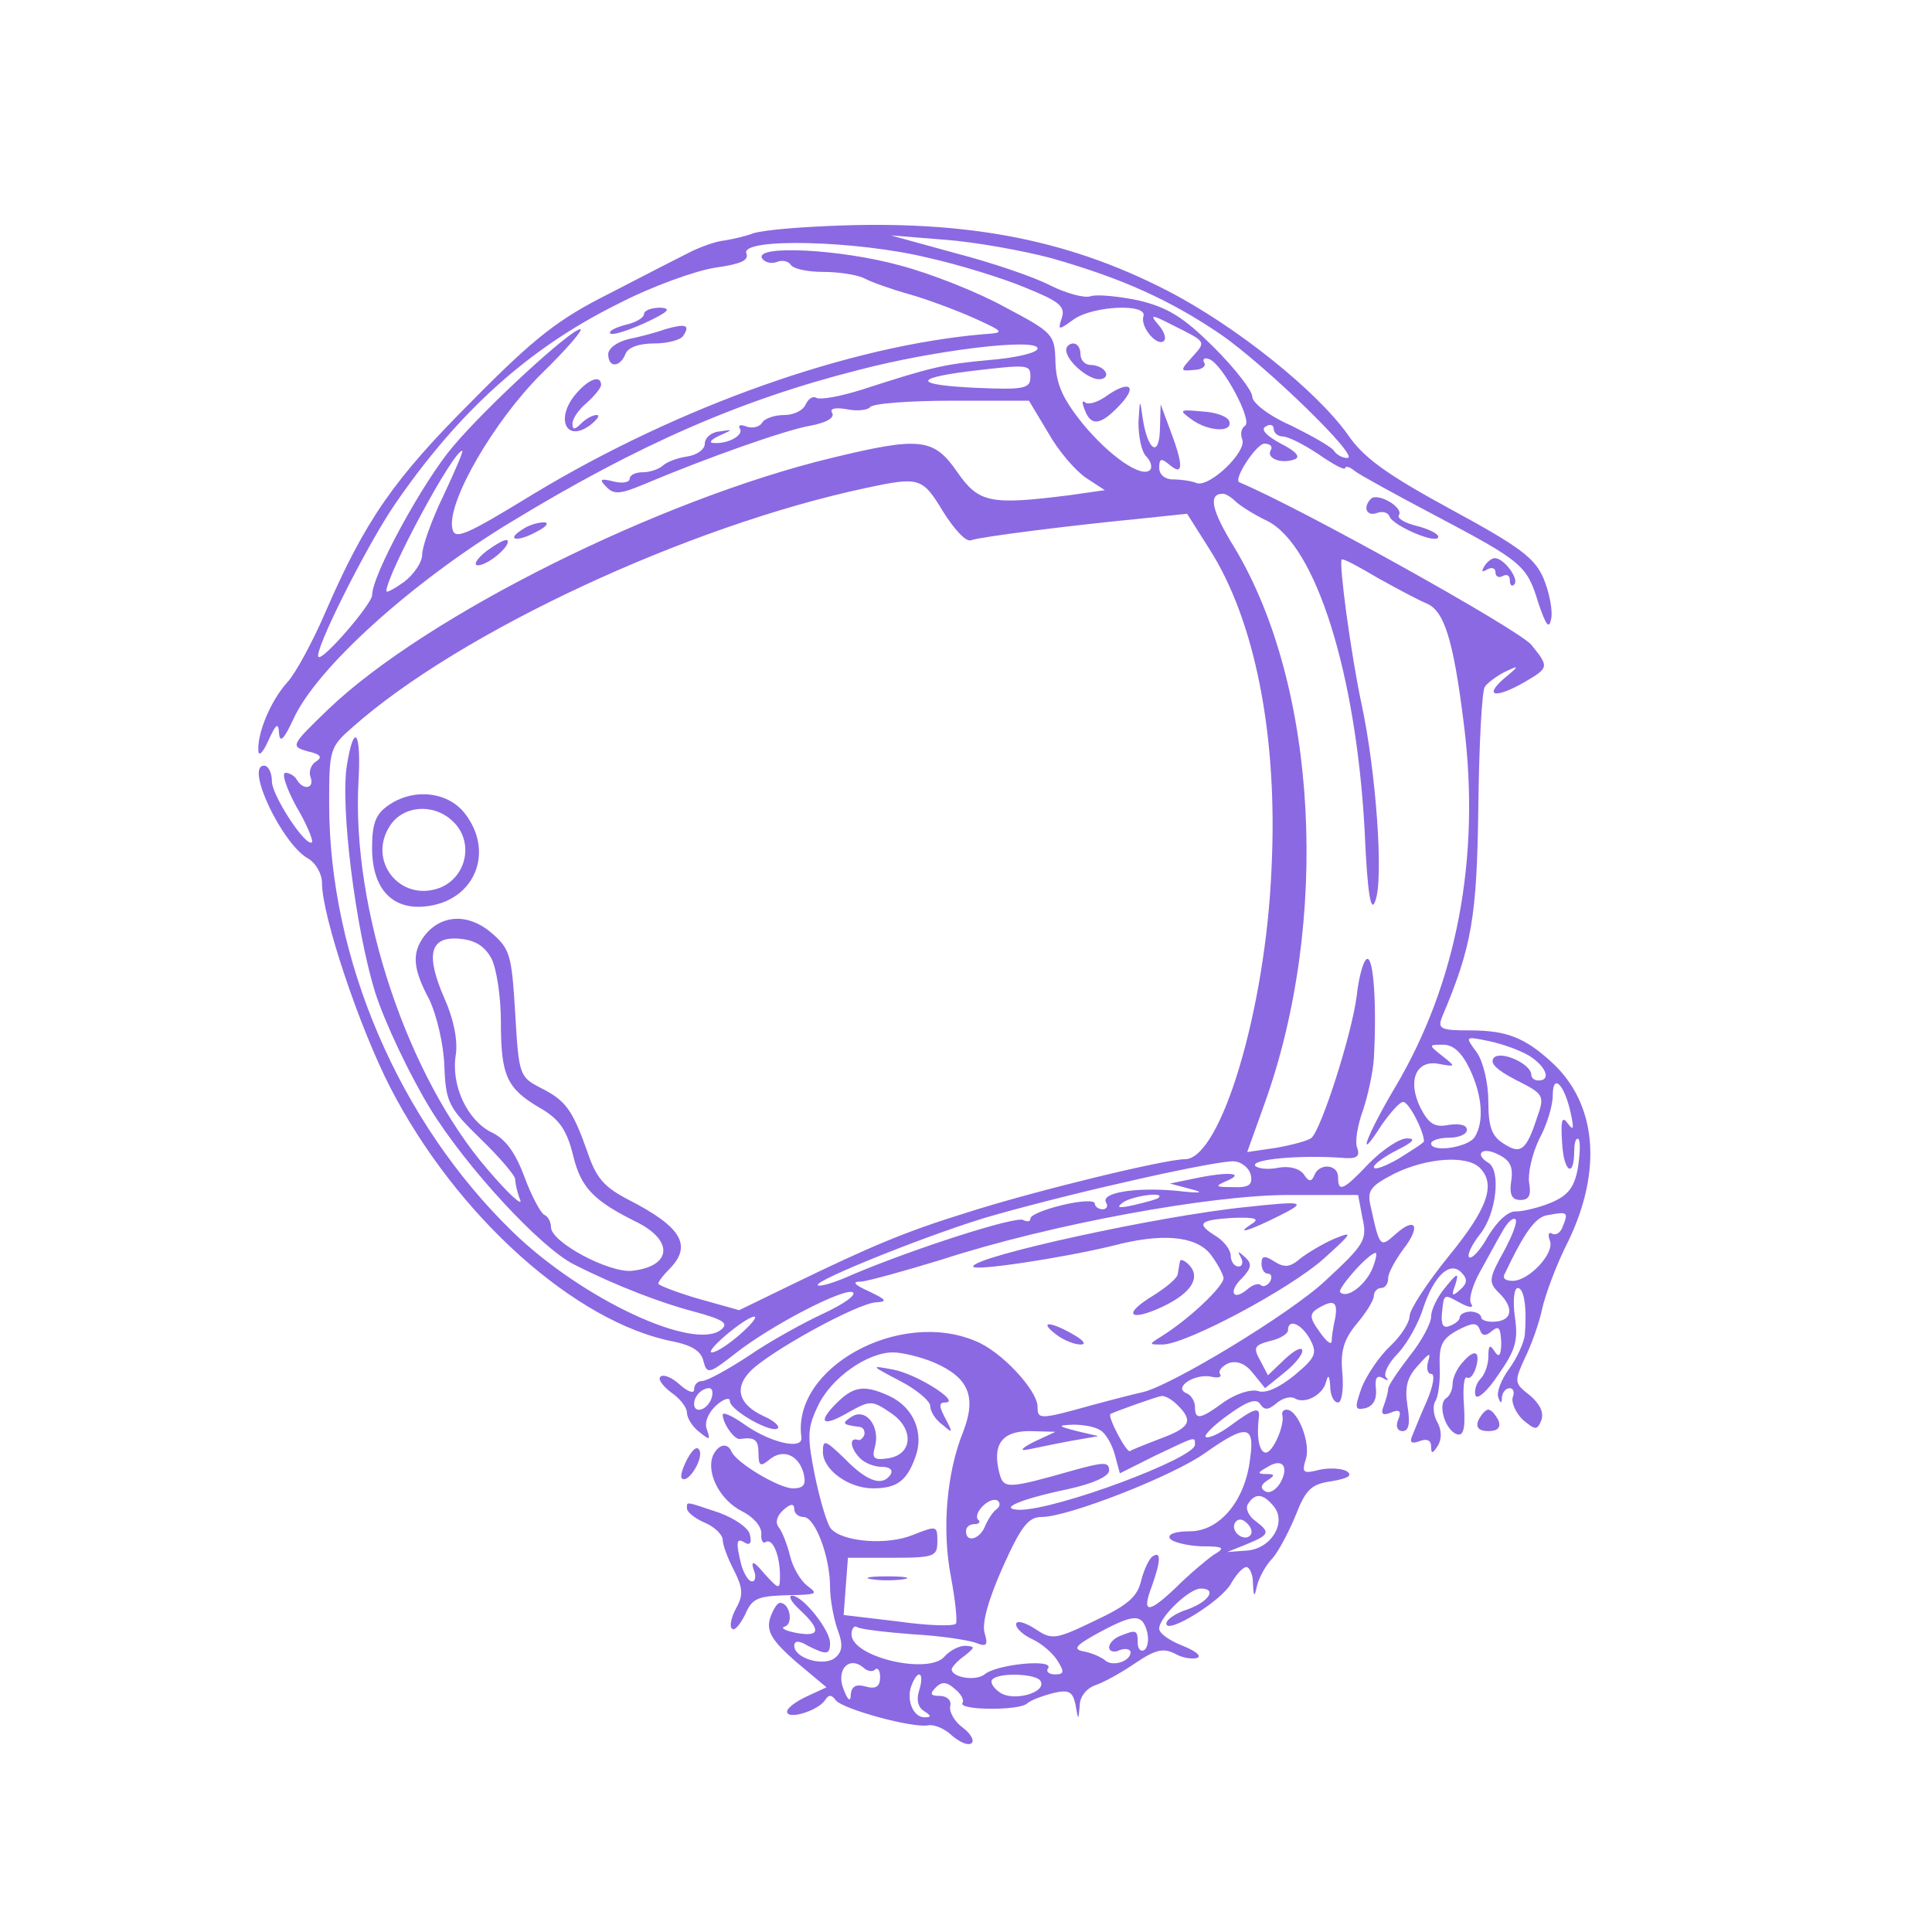<?xml version="1.0" standalone="no"?>
<!DOCTYPE svg PUBLIC "-//W3C//DTD SVG 20010904//EN"
 "http://www.w3.org/TR/2001/REC-SVG-20010904/DTD/svg10.dtd">
<svg version="1.0" xmlns="http://www.w3.org/2000/svg"
 width="270pt" height="270pt" viewBox="0 0 270 270"
 preserveAspectRatio="xMidYMid meet">
<g transform="translate(0,270) scale(0.1,-0.1)"
fill="#8b69e2" stroke="none">
<path d="M1135 2383 c-38 -2 -77 -6 -85 -10 -8 -3 -25 -7 -37 -9 -12 -1 -34
-9 -48 -16 -14 -7 -65 -33 -113 -58 -72 -36 -105 -62 -192 -150 -109 -109
-149 -166 -205 -295 -18 -42 -42 -86 -53 -98 -23 -25 -42 -70 -41 -95 0 -10 6
-5 14 13 11 24 14 26 15 10 1 -14 7 -8 20 20 32 71 166 192 305 276 176 107
319 170 485 212 107 28 250 45 250 30 0 -6 -30 -13 -66 -16 -66 -6 -82 -10
-181 -42 -29 -9 -56 -14 -62 -11 -5 3 -11 -1 -15 -9 -3 -8 -16 -15 -30 -15
-14 0 -28 -5 -31 -11 -4 -6 -14 -8 -22 -5 -8 3 -12 2 -9 -3 6 -9 -17 -22 -37
-20 -7 0 -3 5 8 10 20 9 20 9 0 6 -11 -1 -20 -9 -20 -17 0 -8 -11 -16 -25 -18
-14 -2 -29 -8 -34 -13 -6 -5 -18 -9 -28 -9 -10 0 -18 -4 -18 -9 0 -5 -10 -7
-22 -4 -19 5 -21 3 -11 -7 10 -11 19 -11 50 2 95 40 201 77 235 83 22 4 35 11
31 18 -4 6 4 8 21 5 14 -3 29 -1 32 3 3 5 54 9 114 9 l108 0 27 -45 c14 -25
38 -53 53 -63 l26 -17 -49 -7 c-111 -14 -127 -11 -157 32 -33 48 -52 50 -176
20 -240 -58 -566 -220 -703 -351 -53 -51 -53 -52 -29 -59 18 -4 21 -8 12 -14
-7 -4 -11 -14 -8 -22 6 -16 -10 -19 -19 -4 -3 6 -11 10 -16 10 -6 0 1 -21 15
-47 15 -25 24 -48 22 -50 -8 -8 -56 65 -56 85 0 12 -5 22 -11 22 -27 0 26
-111 62 -130 10 -6 19 -21 19 -34 0 -46 52 -201 95 -285 93 -181 260 -330 397
-356 24 -5 38 -13 41 -27 5 -19 8 -18 44 10 49 39 153 93 165 86 5 -4 -14 -17
-42 -30 -28 -13 -75 -39 -104 -59 -29 -19 -58 -35 -65 -35 -6 0 -11 -5 -11
-12 0 -6 -9 -3 -20 7 -11 10 -23 15 -27 11 -4 -3 3 -13 15 -22 12 -8 22 -21
22 -28 0 -8 8 -20 17 -27 15 -12 16 -12 11 3 -4 9 1 23 13 34 10 9 19 12 19 6
0 -13 59 -46 67 -38 3 3 -6 11 -20 17 -34 16 -41 38 -20 61 24 27 153 98 178
98 16 1 13 4 -10 15 -22 10 -25 14 -11 14 10 1 61 15 113 31 151 49 374 90
484 90 l97 0 6 -32 c7 -31 3 -37 -52 -88 -49 -46 -219 -149 -257 -156 -5 -1
-37 -9 -70 -18 -72 -20 -75 -20 -75 -2 0 23 -51 78 -87 92 -107 45 -257 -38
-243 -135 2 -18 -45 -7 -82 20 -16 11 -28 16 -28 12 0 -12 16 -35 24 -34 21 3
26 -1 26 -20 0 -18 3 -19 15 -9 19 16 41 7 48 -19 4 -16 0 -21 -15 -21 -19 0
-80 36 -86 52 -6 13 -19 9 -26 -7 -9 -25 11 -62 41 -77 16 -8 27 -21 27 -31
-1 -9 2 -15 6 -12 10 6 20 -19 20 -47 0 -20 -1 -20 -22 3 -14 17 -19 19 -15 6
4 -9 3 -17 -2 -17 -5 0 -11 10 -15 23 -8 32 -7 39 5 31 7 -4 10 0 7 11 -1 9
-21 23 -43 31 -48 16 -45 16 -45 6 0 -5 11 -14 25 -20 14 -6 25 -17 25 -24 0
-7 7 -26 16 -43 12 -24 13 -34 3 -52 -7 -13 -10 -26 -6 -29 3 -4 11 5 18 19
11 25 17 27 74 28 26 1 28 2 13 13 -9 7 -20 25 -24 42 -4 16 -11 34 -16 40 -5
7 -2 16 7 24 10 9 15 9 15 1 0 -6 6 -11 13 -11 16 0 37 -55 37 -98 0 -17 5
-43 10 -58 8 -21 8 -31 -2 -40 -15 -14 -58 -2 -58 16 0 7 6 8 19 0 26 -13 31
-13 31 4 0 18 -38 66 -53 66 -6 0 -1 -9 11 -20 30 -28 28 -38 -5 -32 -16 3
-23 7 -16 9 12 4 7 33 -7 33 -4 0 -10 -10 -14 -22 -5 -18 3 -31 36 -60 l43
-36 -28 -13 c-15 -7 -27 -16 -27 -21 0 -12 43 1 53 16 5 8 9 8 15 0 8 -12 109
-40 130 -35 8 1 23 -5 33 -15 11 -9 22 -14 27 -10 4 4 -2 14 -13 22 -11 8 -19
22 -17 30 2 8 -5 14 -15 14 -13 0 -14 3 -5 12 8 8 15 8 26 -2 9 -7 14 -16 11
-20 -6 -10 77 -11 90 -1 5 5 22 11 37 15 22 5 27 2 31 -16 4 -23 4 -23 6 -1 0
12 10 24 22 28 12 4 37 18 56 31 28 19 39 21 55 13 10 -6 24 -8 31 -6 7 3 -3
10 -20 17 -18 7 -33 17 -33 24 0 16 42 56 58 56 23 0 12 -18 -18 -29 -16 -5
-30 -14 -30 -20 0 -16 78 32 91 57 7 12 16 22 21 22 4 0 9 -10 9 -22 1 -21 2
-21 6 -3 3 11 12 28 22 38 9 11 23 38 32 60 14 36 22 43 50 47 23 4 30 8 21
14 -7 4 -24 5 -38 2 -23 -6 -25 -4 -19 15 7 22 -11 69 -27 69 -4 0 -7 -3 -6
-7 4 -14 -13 -53 -23 -53 -9 0 -13 21 -10 47 3 18 -5 16 -39 -9 -16 -12 -32
-19 -35 -16 -3 2 12 17 32 31 26 19 39 23 44 15 6 -9 11 -9 23 1 8 7 19 10 25
7 14 -9 39 4 44 22 3 12 5 10 6 -5 0 -13 5 -23 11 -23 5 0 8 18 6 41 -3 31 2
47 20 69 13 15 24 33 24 39 0 6 5 11 10 11 6 0 10 6 10 14 0 7 10 25 21 40 25
32 18 47 -11 21 -21 -19 -22 -18 -34 37 -6 24 -2 30 33 48 45 22 101 26 119 8
23 -23 11 -57 -43 -123 -30 -37 -55 -75 -55 -84 0 -9 -12 -28 -27 -42 -16 -15
-33 -41 -40 -58 -10 -29 -10 -32 5 -29 11 3 16 12 15 26 -2 16 1 21 10 16 6
-4 9 -3 4 1 -4 5 3 20 17 34 13 14 29 43 35 63 15 45 37 66 53 50 9 -9 9 -15
-1 -24 -12 -11 -13 -9 -7 7 5 17 3 17 -14 -4 -11 -13 -20 -31 -20 -41 0 -9
-13 -34 -30 -55 -16 -21 -30 -41 -30 -46 0 -4 -3 -15 -6 -23 -5 -12 -2 -15 10
-10 12 5 15 2 10 -10 -4 -9 -1 -16 6 -16 9 0 11 11 7 35 -4 26 -1 40 15 57 15
17 18 19 14 6 -3 -10 -1 -18 4 -18 6 0 3 -17 -6 -38 -9 -20 -18 -43 -21 -50
-3 -8 0 -10 11 -6 10 4 16 1 16 -7 0 -11 2 -11 9 0 6 9 6 22 0 33 -6 10 -7 24
-3 30 4 6 7 28 6 48 -1 30 3 39 25 51 21 11 27 11 31 1 3 -9 8 -10 17 -2 10 8
12 4 13 -16 0 -18 -3 -22 -9 -13 -7 11 -9 9 -9 -7 0 -11 -5 -25 -11 -31 -6 -6
-9 -17 -7 -23 2 -7 17 6 32 29 24 34 28 48 23 81 -3 22 -1 40 4 40 9 0 13 -27
10 -65 -1 -11 -11 -33 -22 -48 -11 -15 -18 -33 -15 -40 3 -9 5 -9 5 1 1 6 5
12 11 12 5 0 7 -6 4 -13 -2 -7 4 -21 14 -31 18 -15 20 -15 26 -1 4 11 -2 23
-16 35 -22 17 -22 19 -7 52 9 18 20 49 24 68 4 19 20 63 37 96 48 100 39 193
-24 250 -37 34 -63 44 -113 44 -41 0 -46 2 -40 18 42 99 49 140 51 294 1 87 5
162 9 168 3 5 16 15 28 21 21 10 21 9 -2 -10 -28 -25 -10 -27 30 -4 34 20 34
21 9 52 -19 22 -322 191 -408 227 -9 4 24 54 35 54 8 0 12 -4 9 -9 -7 -11 14
-20 33 -13 9 3 3 11 -19 22 -20 11 -29 20 -21 24 6 4 11 2 11 -3 0 -6 6 -11
13 -11 7 0 29 -11 50 -25 20 -14 37 -23 37 -19 0 3 6 2 13 -4 6 -5 57 -33 112
-62 123 -65 129 -70 145 -123 11 -32 15 -37 18 -21 2 12 -3 37 -11 56 -12 28
-33 44 -129 96 -90 49 -122 72 -144 104 -43 61 -156 152 -253 202 -144 74
-291 101 -496 89z m335 -44 c98 -28 165 -58 237 -107 63 -44 195 -172 176
-172 -7 0 -14 4 -18 9 -3 6 -30 21 -60 36 -32 14 -55 32 -55 41 0 8 -24 39
-53 68 -42 42 -64 56 -105 66 -29 6 -59 9 -68 6 -8 -3 -34 4 -56 15 -23 12
-82 32 -132 45 l-91 25 75 -6 c41 -3 109 -15 150 -26z m-174 1 c45 -10 106
-29 137 -42 47 -19 56 -26 51 -42 -6 -18 -5 -18 17 -2 28 19 103 22 97 4 -5
-15 20 -44 29 -34 3 3 0 13 -8 22 -13 15 -10 15 21 -1 46 -23 46 -22 26 -44
-17 -19 -17 -20 2 -18 11 0 18 5 15 10 -3 5 0 8 7 5 18 -6 61 -86 50 -93 -5
-3 -7 -11 -4 -19 7 -17 -46 -68 -64 -61 -7 3 -22 5 -33 5 -11 0 -19 7 -19 16
0 14 3 14 15 4 19 -16 19 0 0 50 l-13 35 -1 -35 c-1 -40 -17 -30 -24 15 -4 29
-4 28 -6 -5 0 -20 4 -41 11 -48 6 -6 9 -15 5 -19 -12 -11 -56 19 -94 65 -28
35 -37 55 -38 86 -1 39 -3 41 -71 77 -38 21 -104 47 -146 58 -83 23 -204 29
-193 10 4 -6 13 -8 21 -5 7 3 16 1 19 -4 4 -6 24 -10 46 -10 21 0 47 -4 57 -9
9 -5 37 -15 62 -22 25 -7 65 -22 90 -33 44 -20 45 -21 15 -23 -187 -16 -425
-100 -629 -223 -98 -60 -111 -65 -114 -48 -7 37 58 149 124 215 35 34 60 63
55 63 -13 0 -130 -107 -178 -164 -41 -48 -113 -179 -113 -208 -1 -13 -69 -92
-75 -86 -7 7 66 153 106 212 89 130 187 219 312 281 48 25 110 47 137 51 35 5
47 10 43 20 -8 22 154 18 253 -6z m144 -167 c0 -16 -9 -18 -76 -15 -85 4 -89
13 -11 23 85 10 87 10 87 -8z m-820 -165 c-17 -35 -30 -72 -30 -83 0 -11 -12
-28 -25 -38 -14 -10 -25 -16 -25 -13 0 22 93 196 106 196 2 0 -10 -28 -26 -62z
m698 -23 c15 -24 32 -43 39 -40 14 5 142 21 235 30 l67 7 31 -49 c64 -100 96
-262 87 -446 -8 -198 -71 -407 -121 -407 -28 0 -213 -45 -306 -75 -84 -26
-134 -47 -243 -100 l-74 -36 -57 16 c-31 9 -56 19 -56 21 0 3 7 12 15 20 33
33 18 59 -56 97 -35 18 -46 31 -58 67 -21 59 -30 72 -66 90 -29 15 -30 18 -35
104 -5 82 -7 90 -34 113 -32 27 -70 25 -93 -5 -18 -24 -16 -46 7 -89 10 -21
20 -62 21 -93 2 -51 6 -58 51 -102 26 -25 48 -51 48 -56 0 -6 3 -19 7 -29 4
-10 -17 9 -45 42 -112 129 -191 364 -181 543 4 69 -6 84 -16 24 -10 -58 12
-230 39 -318 14 -44 49 -117 77 -163 51 -83 155 -195 201 -218 59 -30 122 -54
168 -66 40 -11 49 -16 38 -25 -37 -31 -194 42 -291 136 -159 154 -257 382
-257 599 0 76 1 79 33 107 150 133 468 281 717 334 75 16 79 15 108 -33z m409
14 c5 -5 25 -18 44 -27 68 -34 124 -213 136 -431 4 -92 9 -118 15 -100 12 30
1 181 -19 274 -15 70 -32 197 -28 203 2 2 24 -10 51 -26 27 -15 57 -31 67 -35
25 -10 38 -49 53 -171 23 -185 -10 -360 -96 -505 -41 -69 -56 -111 -19 -53 12
17 25 32 30 32 8 0 29 -41 29 -55 0 -2 -16 -12 -35 -24 -19 -11 -35 -17 -35
-12 0 4 15 15 33 24 22 11 26 16 14 16 -10 1 -34 -15 -53 -34 -37 -39 -44 -42
-44 -20 0 18 -26 20 -33 3 -4 -10 -8 -10 -15 1 -6 8 -20 12 -36 9 -15 -3 -29
-1 -32 3 -5 9 63 15 120 11 21 -2 27 1 23 13 -4 8 0 32 8 54 7 21 14 54 15 72
4 71 0 139 -9 139 -5 0 -12 -24 -15 -52 -7 -54 -49 -185 -63 -198 -4 -4 -27
-10 -49 -14 l-41 -6 24 67 c92 255 75 584 -42 778 -32 52 -37 75 -16 75 4 0
12 -5 18 -11z m-1040 -639 c7 -14 13 -53 13 -88 0 -75 8 -93 54 -120 28 -16
38 -31 47 -67 11 -45 28 -63 91 -94 50 -26 46 -61 -9 -67 -32 -3 -113 40 -113
61 0 7 -4 15 -9 17 -5 2 -18 26 -28 53 -13 35 -27 54 -47 63 -33 17 -56 65
-49 108 3 20 -3 50 -16 79 -27 62 -20 87 22 83 22 -2 35 -11 44 -28z m1451
-136 c23 -15 30 -34 12 -34 -5 0 -10 3 -10 8 0 15 -42 34 -52 24 -7 -7 3 -17
30 -31 40 -20 41 -22 30 -53 -15 -46 -23 -52 -47 -36 -16 10 -21 23 -21 58 0
26 -7 56 -16 69 -17 23 -17 23 17 16 19 -4 44 -13 57 -21z m-84 -18 c18 -38
20 -74 7 -95 -10 -15 -61 -22 -61 -9 0 4 11 8 25 8 14 0 25 5 25 11 0 7 -10 9
-25 7 -20 -4 -28 1 -40 24 -19 39 -5 68 27 61 22 -4 23 -4 4 11 -20 16 -20 16
1 16 14 0 26 -11 37 -34z m141 -61 c5 -23 4 -26 -4 -15 -8 11 -10 5 -8 -26 2
-42 17 -52 17 -12 0 12 3 19 6 16 3 -3 2 -22 -1 -41 -5 -27 -14 -38 -38 -48
-17 -7 -39 -12 -48 -12 -11 1 -26 -13 -39 -34 -11 -20 -23 -33 -27 -30 -3 3 4
18 16 33 22 28 29 88 11 99 -20 12 -9 23 13 12 17 -8 22 -17 19 -37 -3 -20 1
-27 13 -27 12 0 15 7 12 24 -2 13 4 40 14 61 11 20 19 47 19 61 0 32 16 16 25
-24z m-447 -87 c3 -14 -3 -18 -25 -17 -25 0 -26 1 -8 9 26 11 1 13 -46 3 l-34
-7 30 -8 c20 -5 12 -6 -22 -2 -58 5 -106 -3 -97 -17 3 -5 0 -9 -5 -9 -6 0 -11
4 -11 8 0 5 -20 4 -45 -2 -25 -6 -45 -14 -45 -19 0 -4 -4 -5 -10 -2 -10 6
-153 -40 -238 -76 -24 -11 -47 -18 -49 -15 -7 6 168 76 247 98 124 35 314 77
335 75 11 -1 21 -10 23 -19z m-129 -32 c-2 -2 -17 -6 -34 -10 -22 -5 -26 -4
-15 4 14 9 59 15 49 6z m565 -40 c-3 -9 -10 -13 -15 -10 -5 3 -6 -2 -3 -10 7
-17 -29 -56 -52 -56 -9 0 -14 3 -12 8 29 61 44 82 62 84 27 5 28 4 20 -16z
m-83 -36 c-20 -36 -21 -42 -7 -56 22 -21 20 -39 -4 -41 -11 -1 -20 2 -20 6 0
4 -7 8 -15 8 -8 0 -15 -4 -15 -8 0 -4 -6 -9 -14 -12 -9 -4 -12 2 -11 16 3 30
2 29 26 16 13 -7 19 -7 15 -1 -4 6 2 26 12 44 10 18 24 44 31 56 7 13 15 21
19 18 3 -4 -5 -24 -17 -46z m-184 -25 c-11 -23 -35 -40 -44 -31 -5 4 38 53 49
55 3 1 1 -10 -5 -24z m-51 -67 c-3 -13 -5 -27 -5 -33 -1 -5 -8 1 -17 14 -14
19 -14 25 -3 32 23 14 29 10 25 -13z m-832 -23 c-16 -14 -33 -25 -39 -25 -12
0 46 49 59 50 5 0 -4 -11 -20 -25z m797 -7 c10 -19 8 -25 -22 -50 -21 -17 -40
-26 -51 -22 -10 3 -31 -4 -47 -15 -34 -25 -41 -26 -41 -7 0 8 -6 17 -12 19
-19 8 12 28 35 23 9 -2 15 -1 12 4 -3 4 3 11 12 15 12 4 24 -1 34 -14 l17 -21
26 21 c14 11 26 25 26 31 0 7 -11 1 -24 -11 l-24 -23 -11 21 c-10 18 -8 21 14
27 14 3 25 10 25 15 0 17 19 9 31 -13z m-526 -32 c49 -21 60 -48 41 -97 -23
-57 -30 -136 -17 -203 6 -32 9 -61 7 -65 -3 -4 -39 -3 -81 3 l-76 9 3 40 3 40
63 0 c58 0 62 2 62 23 0 22 -1 22 -34 9 -36 -15 -99 -10 -115 9 -5 6 -15 39
-22 73 -11 55 -11 67 4 98 18 39 69 75 105 75 12 0 38 -6 57 -14z m-311 -51
c-6 -16 -24 -21 -24 -7 0 11 11 22 21 22 5 0 6 -7 3 -15z m652 -9 c22 -22 17
-31 -23 -46 -21 -8 -41 -16 -44 -18 -5 -2 -32 49 -27 52 8 4 64 24 71 25 5 1
15 -5 23 -13z m-108 -35 c7 -4 16 -19 20 -34 l7 -26 50 25 c57 27 55 27 55 15
0 -19 -193 -91 -245 -91 -32 1 1 15 68 29 36 8 57 18 57 26 0 12 -7 12 -47 1
-95 -27 -100 -27 -106 -6 -11 41 3 60 42 60 l36 -1 -30 -14 c-16 -8 -21 -13
-10 -11 11 2 38 8 60 12 l40 7 -30 7 c-27 7 -28 8 -5 9 14 0 31 -3 38 -8z
m209 -40 c-7 -59 -43 -101 -84 -101 -20 0 -32 -4 -28 -10 3 -5 23 -10 43 -11
33 0 35 -2 18 -12 -10 -7 -34 -27 -53 -46 -39 -37 -48 -36 -33 3 12 34 13 49
1 41 -5 -3 -12 -18 -16 -33 -5 -23 -18 -35 -65 -57 -56 -27 -60 -27 -84 -11
-14 9 -26 12 -26 6 0 -6 10 -15 23 -21 13 -6 28 -19 35 -30 10 -16 9 -19 -4
-19 -8 0 -13 4 -9 9 7 13 -73 5 -89 -9 -13 -10 -46 -4 -46 7 0 3 8 12 18 19
15 12 15 13 1 14 -9 0 -22 -7 -29 -15 -22 -26 -130 -1 -130 31 0 8 4 13 8 10
5 -3 39 -7 78 -10 38 -2 77 -8 88 -12 15 -6 17 -3 12 14 -4 13 5 46 25 91 26
58 36 71 55 71 37 0 185 58 229 90 57 40 69 39 62 -9z m43 -32 c-6 -11 -16
-17 -22 -13 -7 4 -6 9 3 15 11 7 11 9 -1 9 -13 0 -13 2 0 9 21 14 32 3 20 -20z
m-397 -38 c-5 -3 -12 -14 -16 -23 -7 -19 -27 -25 -27 -8 0 6 5 10 12 10 6 0 9
3 5 6 -8 9 16 33 27 27 4 -3 4 -8 -1 -12z m387 4 c19 -23 -4 -60 -38 -62 l-27
-2 25 10 c34 14 36 17 15 33 -10 7 -15 18 -11 24 10 16 21 15 36 -3z m-33 -41
c-9 -9 -28 6 -21 18 4 6 10 6 17 -1 6 -6 8 -13 4 -17z m-144 -134 c3 -11 1
-23 -4 -26 -5 -3 -9 2 -9 10 0 18 -2 19 -24 10 -9 -3 -16 -11 -16 -16 0 -6 7
-8 15 -4 8 3 15 1 15 -3 0 -13 -26 -21 -36 -11 -5 4 -18 10 -29 12 -16 3 -13
8 20 26 50 27 61 27 68 2z m-380 -53 c4 3 7 -2 7 -11 0 -13 -6 -17 -20 -13
-14 4 -20 0 -21 -11 0 -11 -4 -9 -10 7 -11 27 7 47 27 31 6 -6 14 -7 17 -3z
m62 -28 c-5 -14 -2 -25 6 -30 11 -7 11 -9 1 -9 -16 0 -26 25 -18 45 9 23 18
18 11 -6z m169 12 c10 -16 -38 -30 -57 -16 -9 6 -14 15 -10 18 9 10 61 8 67
-2z"/>
<path d="M900 2261 c0 -5 -12 -12 -26 -15 -15 -4 -24 -9 -21 -12 3 -3 25 4 49
15 32 15 37 20 21 21 -13 0 -23 -4 -23 -9z"/>
<path d="M930 2240 c-14 -5 -37 -11 -52 -14 -16 -4 -28 -13 -28 -21 0 -19 16
-19 24 0 3 9 18 15 40 15 19 0 38 5 41 11 10 15 3 17 -25 9z"/>
<path d="M1490 2211 c0 -15 30 -41 46 -41 8 0 12 5 9 10 -3 6 -13 10 -21 10
-8 0 -14 7 -14 15 0 8 -4 15 -10 15 -5 0 -10 -4 -10 -9z"/>
<path d="M807 2152 c-32 -35 -17 -72 18 -46 10 8 14 14 9 14 -6 0 -15 -5 -22
-12 -9 -9 -12 -9 -12 0 0 7 9 20 20 29 11 10 20 21 20 25 0 14 -16 9 -33 -10z"/>
<path d="M1544 2145 c-12 -8 -24 -11 -28 -7 -4 3 -4 -1 0 -11 9 -24 23 -21 50
8 25 27 11 34 -22 10z"/>
<path d="M1665 2114 c23 -17 58 -19 53 -3 -2 7 -19 13 -38 14 -32 3 -33 2 -15
-11z"/>
<path d="M542 1574 c-17 -12 -22 -25 -22 -59 0 -59 30 -89 80 -81 65 10 91 77
49 130 -24 30 -72 35 -107 10z m90 -21 c31 -28 21 -79 -18 -94 -55 -20 -101
38 -69 87 18 28 60 32 87 7z"/>
<path d="M1258 770 c23 -12 42 -28 42 -35 0 -7 7 -19 17 -26 15 -13 15 -12 4
9 -9 17 -9 22 0 22 23 0 -40 40 -73 46 -32 6 -32 6 10 -16z"/>
<path d="M1169 739 c-28 -28 -19 -34 18 -12 29 16 32 16 57 -1 34 -22 32 -59
-3 -64 -20 -3 -23 0 -18 17 7 28 -13 54 -33 41 -14 -9 -13 -11 10 -14 6 0 9
-5 8 -11 -2 -5 -6 -9 -10 -7 -12 3 -9 -13 4 -26 7 -7 20 -12 31 -12 10 0 15
-4 12 -10 -11 -18 -33 -11 -64 21 -28 27 -31 28 -31 10 0 -25 36 -51 70 -51
33 0 47 10 59 43 13 34 -2 70 -36 86 -35 16 -50 14 -74 -10z"/>
<path d="M1218 493 c12 -2 32 -2 45 0 12 2 2 4 -23 4 -25 0 -35 -2 -22 -4z"/>
<path d="M1916 2003 c-12 -12 -6 -25 8 -20 8 3 16 1 18 -5 5 -13 68 -40 68
-28 0 4 -14 11 -30 15 -17 4 -28 11 -25 15 7 11 -30 32 -39 23z"/>
<path d="M730 1960 c-24 -15 -7 -18 20 -3 14 7 18 13 10 13 -8 0 -22 -4 -30
-10z"/>
<path d="M680 1930 c-14 -11 -19 -20 -12 -20 14 0 47 28 41 35 -3 2 -15 -5
-29 -15z"/>
<path d="M2074 1908 c-4 -7 -3 -8 4 -4 7 4 12 2 12 -4 0 -6 5 -8 10 -5 6 3 10
1 10 -6 0 -7 3 -9 6 -6 8 7 -14 37 -27 37 -4 0 -11 -5 -15 -12z"/>
<path d="M1740 1013 c-119 -12 -380 -69 -380 -83 0 -7 125 12 195 29 68 18
115 14 136 -11 10 -13 18 -28 19 -34 0 -12 -49 -58 -86 -81 -19 -12 -19 -12 0
-12 31 -1 178 77 226 120 40 36 42 39 15 28 -16 -7 -38 -20 -48 -28 -14 -12
-22 -13 -36 -4 -14 9 -18 8 -18 -3 0 -8 4 -14 9 -14 5 0 6 -5 3 -11 -4 -6 -10
-8 -13 -5 -3 3 -11 1 -19 -6 -20 -17 -27 -3 -7 16 13 14 14 20 4 29 -10 9 -11
9 -6 0 4 -7 2 -13 -3 -13 -6 0 -11 7 -11 15 0 8 -9 20 -20 27 -29 18 -25 23
23 26 30 1 38 -1 27 -8 -25 -16 -6 -11 36 10 42 21 38 22 -46 13z"/>
<path d="M1649 937 c-1 -4 -2 -12 -3 -17 0 -6 -16 -19 -35 -31 -43 -26 -33
-37 14 -15 40 19 54 41 36 59 -6 6 -12 8 -12 4z"/>
<path d="M1476 835 c10 -8 26 -14 34 -14 9 0 4 6 -10 14 -33 19 -49 19 -24 0z"/>
<path d="M2043 795 c-7 -8 -13 -21 -13 -29 0 -8 -4 -17 -9 -20 -12 -8 -2 -43
14 -50 10 -4 13 6 11 39 -2 25 0 42 4 40 4 -3 10 4 13 15 6 23 -3 25 -20 5z"/>
<path d="M2066 715 c-4 -10 1 -15 14 -15 13 0 18 5 14 15 -4 8 -10 15 -14 15
-4 0 -10 -7 -14 -15z"/>
<path d="M961 662 c-7 -13 -11 -26 -8 -28 8 -8 29 25 25 38 -3 8 -9 4 -17 -10z"/>
</g>
</svg>
